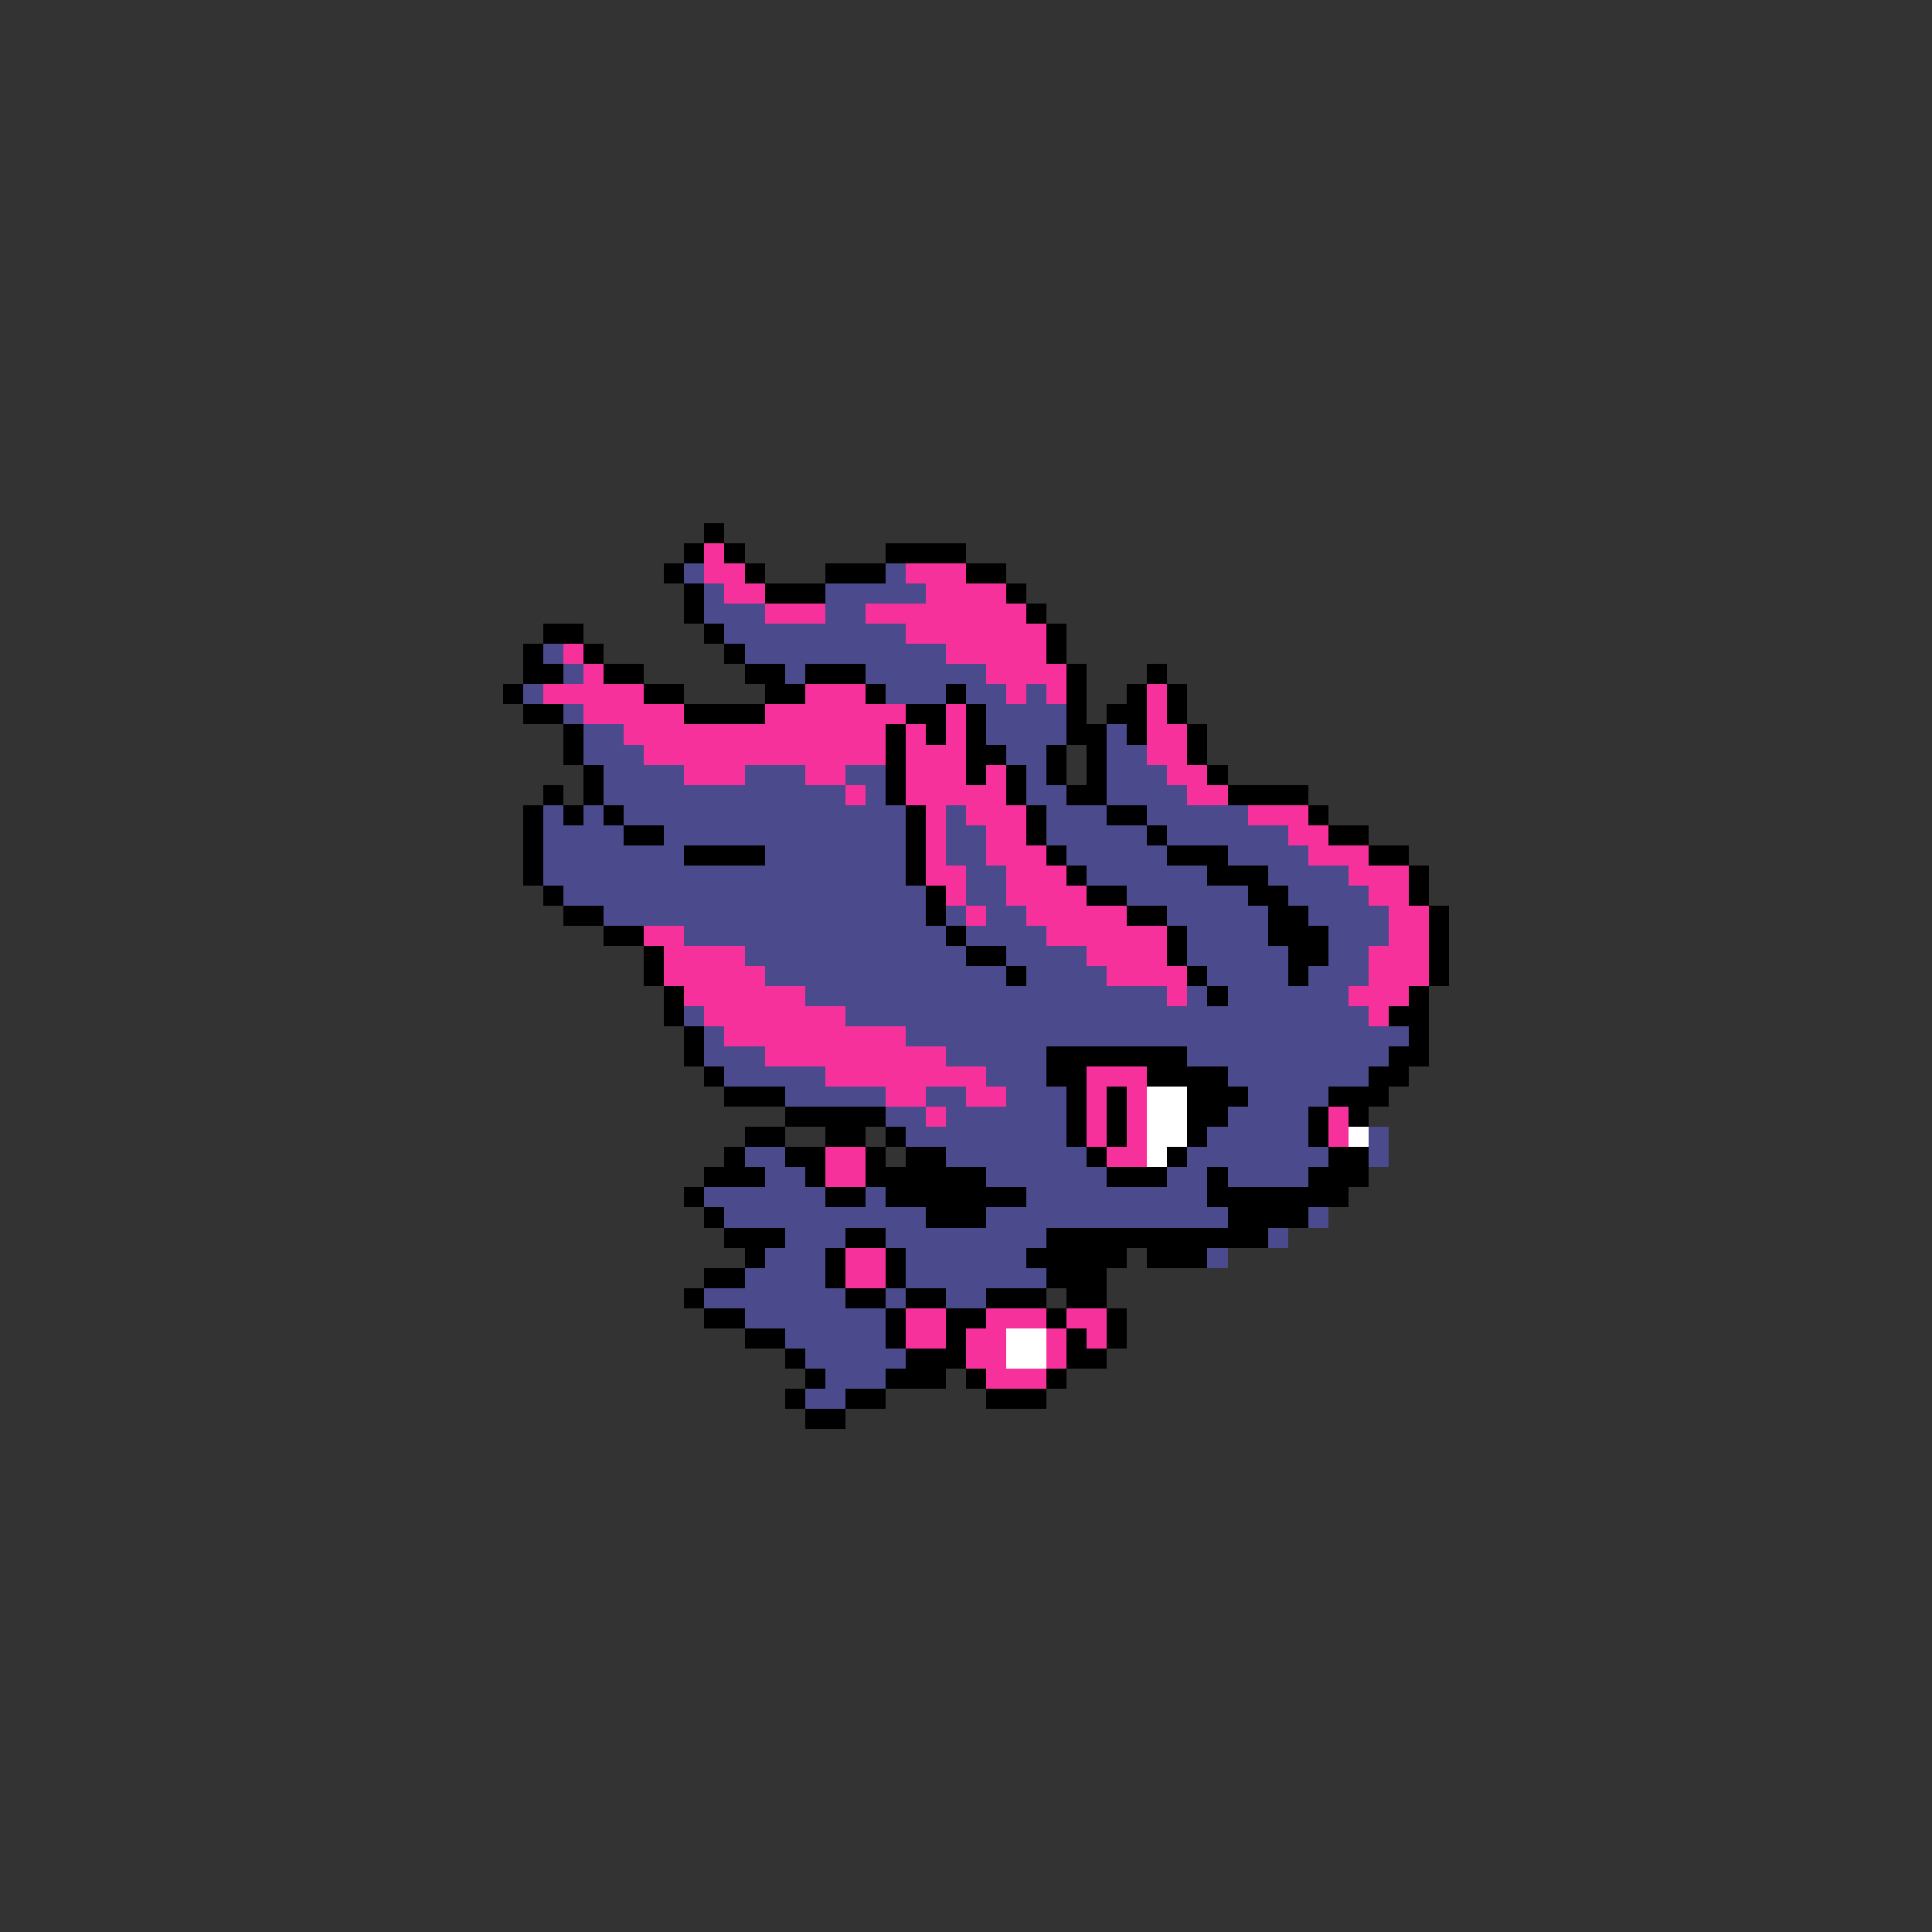 <svg xmlns="http://www.w3.org/2000/svg" viewBox="0 -0.5 96 96" shape-rendering="crispEdges">
<rect x="0" y="-0.5" width="96" height="96" fill="#333333" stroke="none"/>
<path stroke="#000000" d="M35 26h1M34 27h1M36 27h1M44 27h4M33 28h1M37 28h1M41 28h3M48 28h2M34 29h1M38 29h3M50 29h1M34 30h1M51 30h1M27 31h2M35 31h1M52 31h1M26 32h1M29 32h1M36 32h1M52 32h1M26 33h2M30 33h2M37 33h2M40 33h3M53 33h1M57 33h1M25 34h1M32 34h2M38 34h2M43 34h1M47 34h1M53 34h1M56 34h1M58 34h1M26 35h2M34 35h4M45 35h2M48 35h1M53 35h1M55 35h2M58 35h1M28 36h1M44 36h1M46 36h1M48 36h1M53 36h2M56 36h1M59 36h1M28 37h1M44 37h1M48 37h2M52 37h1M54 37h1M59 37h1M29 38h1M44 38h1M48 38h1M50 38h1M52 38h1M54 38h1M60 38h1M27 39h1M29 39h1M44 39h1M50 39h1M53 39h2M61 39h4M26 40h1M28 40h1M30 40h1M45 40h1M51 40h1M55 40h2M65 40h1M26 41h1M31 41h2M45 41h1M51 41h1M57 41h1M66 41h2M26 42h1M34 42h4M45 42h1M52 42h1M58 42h3M68 42h2M26 43h1M45 43h1M53 43h1M60 43h3M70 43h1M27 44h1M46 44h1M54 44h2M62 44h2M70 44h1M28 45h2M46 45h1M56 45h2M63 45h2M71 45h1M30 46h2M47 46h1M58 46h1M63 46h3M71 46h1M32 47h1M48 47h2M58 47h1M64 47h2M71 47h1M32 48h1M50 48h1M59 48h1M64 48h1M71 48h1M33 49h1M60 49h1M70 49h1M33 50h1M69 50h2M34 51h1M70 51h1M34 52h1M52 52h7M69 52h2M35 53h1M52 53h2M57 53h4M68 53h2M36 54h3M53 54h1M55 54h1M59 54h3M66 54h3M39 55h5M53 55h1M55 55h1M59 55h2M65 55h1M67 55h1M37 56h2M41 56h2M44 56h1M53 56h1M55 56h1M59 56h1M65 56h1M36 57h1M39 57h2M43 57h1M45 57h2M54 57h1M58 57h1M66 57h2M35 58h3M40 58h1M43 58h6M55 58h3M60 58h1M65 58h3M34 59h1M41 59h2M44 59h7M60 59h7M35 60h1M46 60h3M61 60h4M36 61h3M42 61h2M52 61h11M37 62h1M41 62h1M44 62h1M51 62h5M57 62h3M35 63h2M41 63h1M44 63h1M52 63h3M34 64h1M42 64h2M45 64h2M49 64h3M53 64h2M35 65h2M44 65h1M47 65h2M52 65h1M55 65h1M37 66h2M44 66h1M47 66h1M53 66h1M55 66h1M39 67h1M45 67h3M53 67h2M40 68h1M44 68h3M48 68h1M52 68h1M39 69h1M42 69h2M49 69h3M40 70h2" />
<path stroke="#f7319c" d="M35 27h1M35 28h2M45 28h3M36 29h2M46 29h4M38 30h3M43 30h8M45 31h7M28 32h1M47 32h5M29 33h1M49 33h4M27 34h5M40 34h3M50 34h1M52 34h1M57 34h1M29 35h5M38 35h7M47 35h1M57 35h1M31 36h13M45 36h1M47 36h1M57 36h2M32 37h12M45 37h3M57 37h2M34 38h3M40 38h2M45 38h3M49 38h1M58 38h2M42 39h1M45 39h5M59 39h2M46 40h1M48 40h3M62 40h3M46 41h1M49 41h2M64 41h2M46 42h1M49 42h3M65 42h3M46 43h2M50 43h3M67 43h3M47 44h1M50 44h4M68 44h2M48 45h1M51 45h5M69 45h2M32 46h2M52 46h6M69 46h2M33 47h4M54 47h4M68 47h3M33 48h5M55 48h4M68 48h3M34 49h6M58 49h1M67 49h3M35 50h7M68 50h1M36 51h9M38 52h9M41 53h8M54 53h3M44 54h2M48 54h2M54 54h1M56 54h1M46 55h1M54 55h1M56 55h1M66 55h1M54 56h1M56 56h1M66 56h1M41 57h2M55 57h2M41 58h2M42 62h2M42 63h2M45 65h2M49 65h3M53 65h2M45 66h2M48 66h2M52 66h1M54 66h1M48 67h2M52 67h1M49 68h3" />
<path stroke="#4a4a8c" d="M34 28h1M44 28h1M35 29h1M41 29h5M35 30h3M41 30h2M36 31h9M27 32h1M37 32h10M28 33h1M39 33h1M43 33h6M26 34h1M44 34h3M48 34h2M51 34h1M28 35h1M49 35h4M29 36h2M49 36h4M55 36h1M29 37h3M50 37h2M55 37h2M30 38h4M37 38h3M42 38h2M51 38h1M55 38h3M30 39h12M43 39h1M51 39h2M55 39h4M27 40h1M29 40h1M31 40h14M47 40h1M52 40h3M57 40h5M27 41h4M33 41h12M47 41h2M52 41h5M58 41h6M27 42h7M38 42h7M47 42h2M53 42h5M61 42h4M27 43h18M48 43h2M54 43h6M63 43h4M28 44h18M48 44h2M56 44h6M64 44h4M30 45h16M47 45h1M49 45h2M58 45h5M65 45h4M34 46h13M48 46h4M59 46h4M66 46h3M37 47h11M50 47h4M59 47h5M66 47h2M38 48h12M51 48h4M60 48h4M65 48h3M40 49h18M59 49h1M61 49h6M34 50h1M42 50h26M35 51h1M45 51h25M35 52h3M47 52h5M59 52h10M36 53h5M49 53h3M61 53h7M39 54h5M46 54h2M50 54h3M62 54h4M44 55h2M47 55h6M61 55h4M45 56h8M60 56h5M68 56h1M37 57h2M47 57h7M59 57h7M68 57h1M38 58h2M49 58h6M58 58h2M61 58h4M35 59h6M43 59h1M51 59h9M36 60h10M49 60h12M65 60h1M39 61h3M44 61h8M63 61h1M38 62h3M45 62h6M60 62h1M37 63h4M45 63h7M35 64h7M44 64h1M47 64h2M37 65h7M39 66h5M40 67h5M41 68h3M40 69h2" />
<path stroke="#ffffff" d="M57 54h2M57 55h2M57 56h2M67 56h1M57 57h1M50 66h2M50 67h2" />
</svg>
